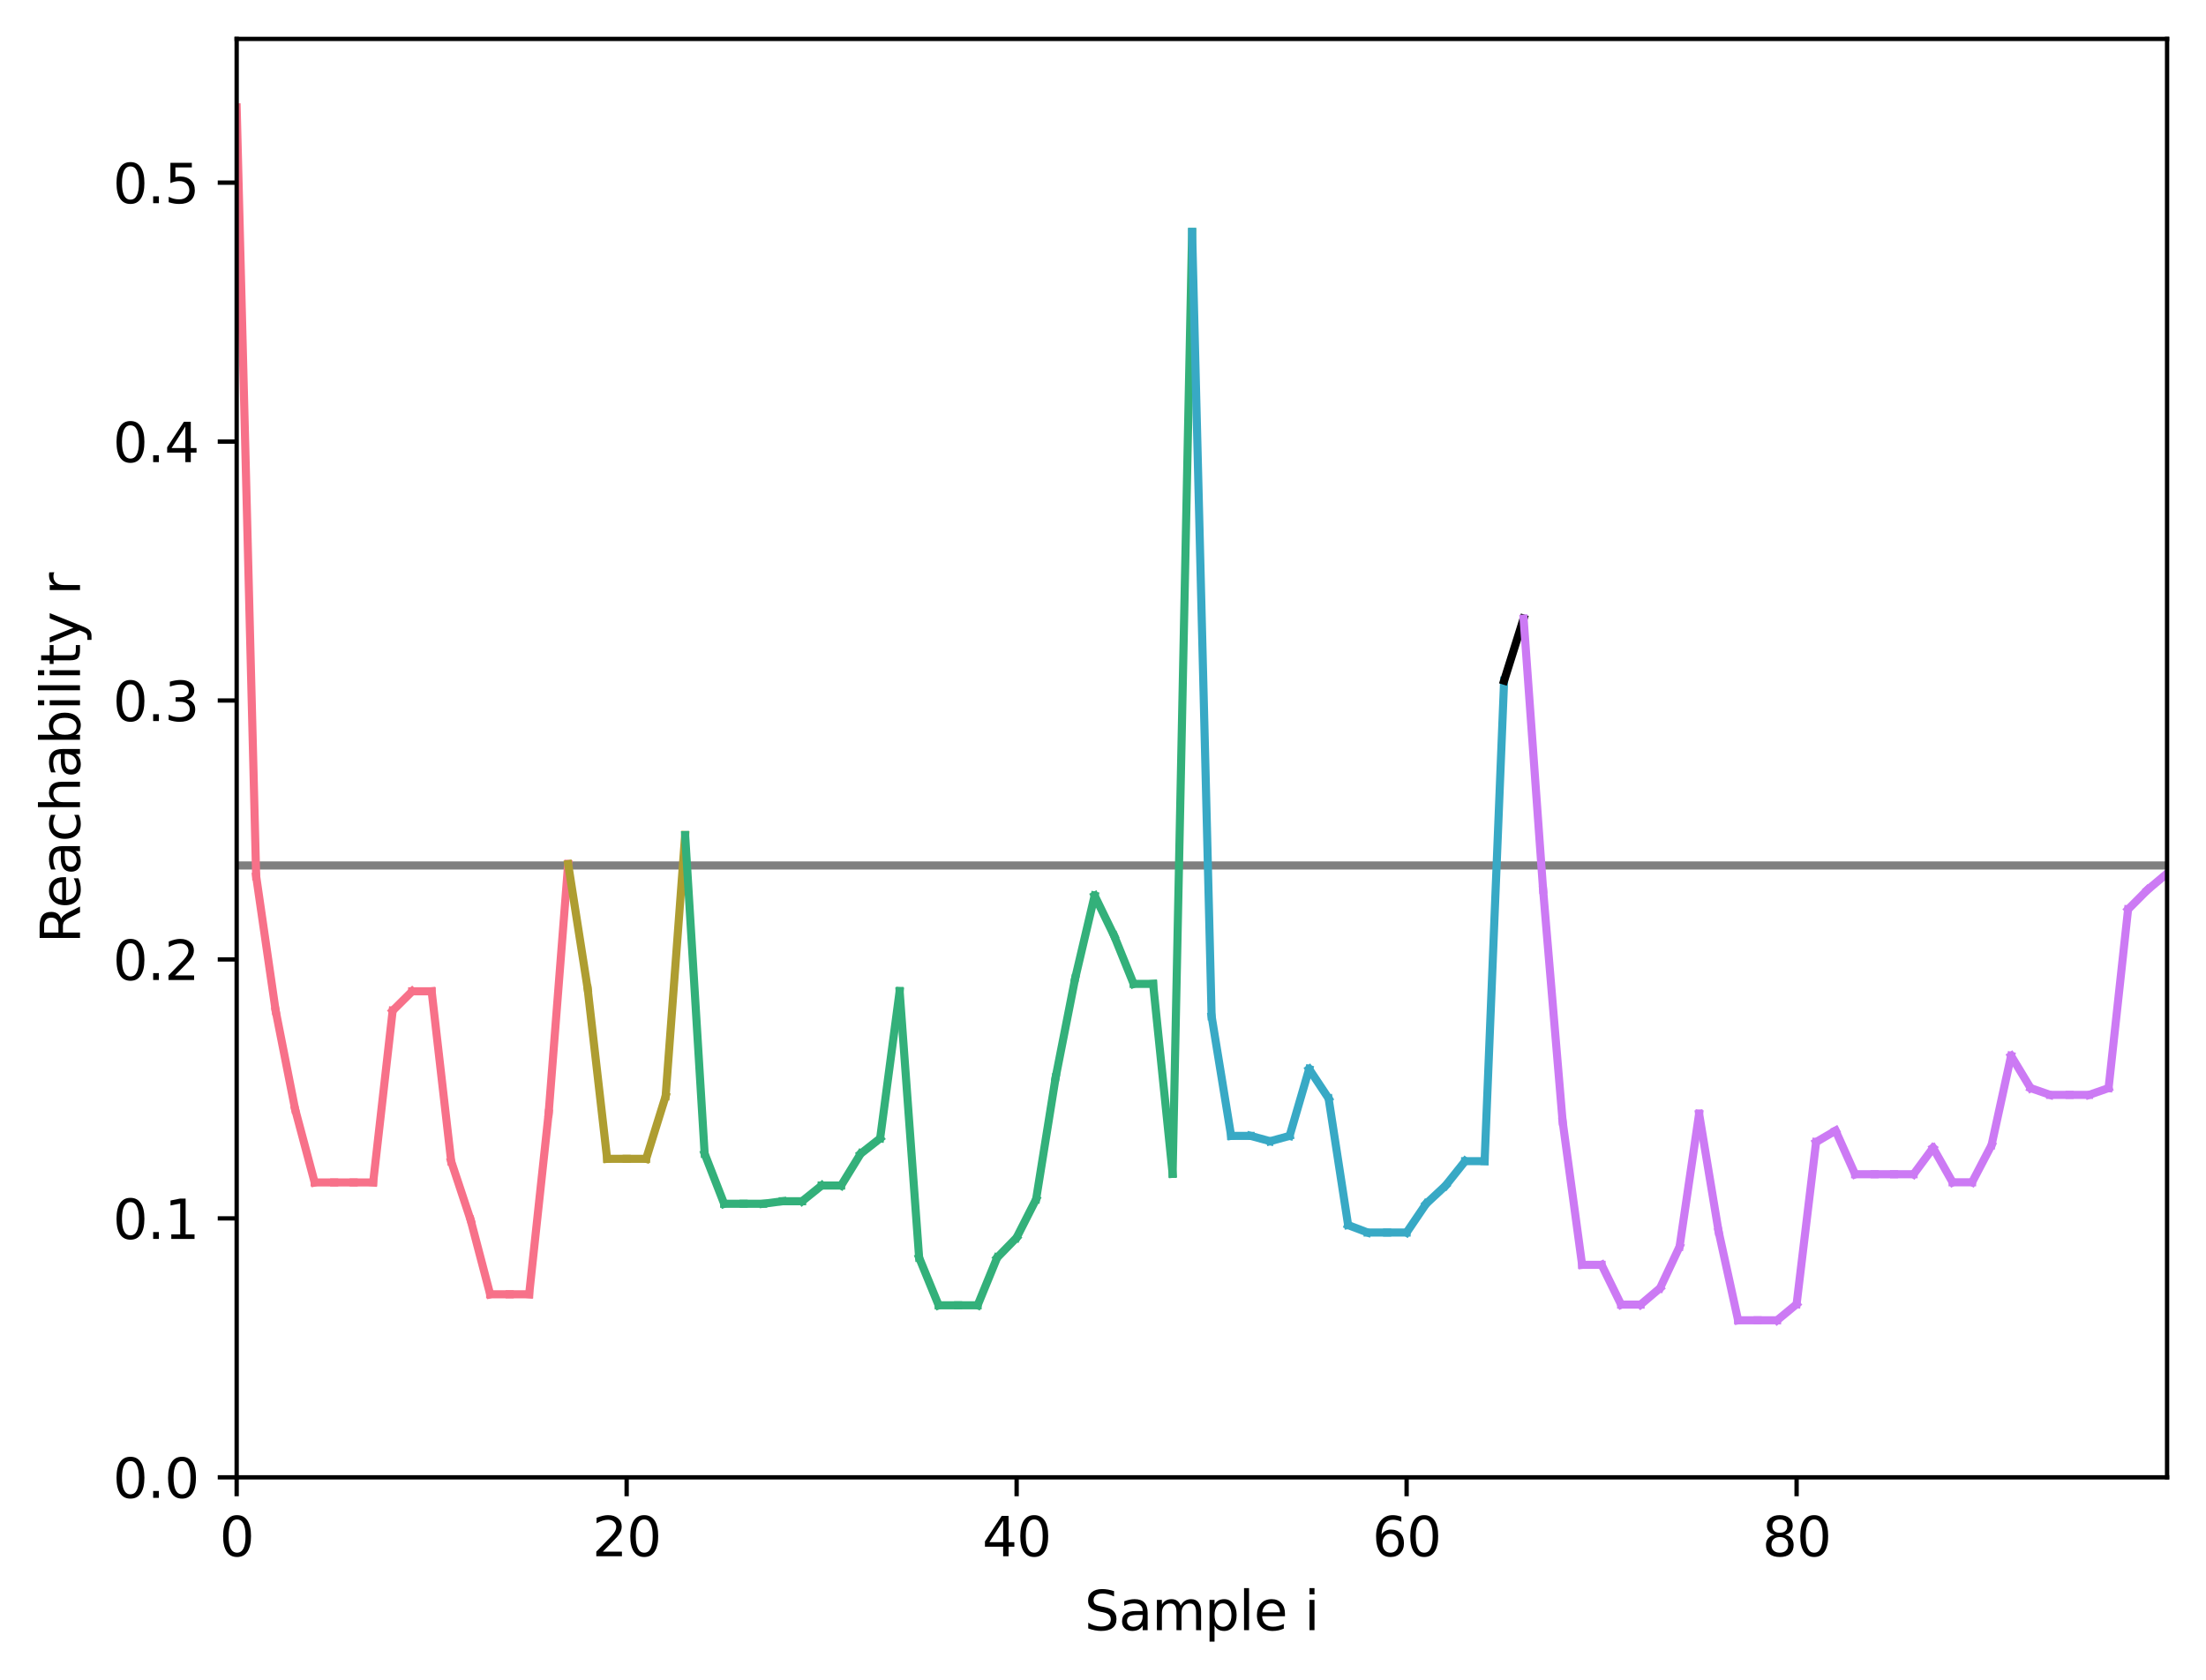<?xml version="1.0" encoding="utf-8" standalone="no"?>
<!DOCTYPE svg PUBLIC "-//W3C//DTD SVG 1.1//EN"
  "http://www.w3.org/Graphics/SVG/1.1/DTD/svg11.dtd">
<svg xmlns:xlink="http://www.w3.org/1999/xlink" width="408.101pt" height="310.868pt" viewBox="0 0 408.101 310.868" xmlns="http://www.w3.org/2000/svg" version="1.1">
 <defs>
  <style type="text/css">*{stroke-linejoin: round; stroke-linecap: butt}</style>
 </defs>
 <g id="figure_1">
  <g id="patch_1">
   <path d="M 0 310.868 
L 408.101 310.868 
L 408.101 0 
L 0 0 
z
" style="fill: #ffffff"/>
  </g>
  <g id="axes_1">
   <g id="patch_2">
    <path d="M 43.781 273.312 
L 400.901 273.312 
L 400.901 7.2 
L 43.781 7.2 
z
" style="fill: #ffffff"/>
   </g>
   <g id="matplotlib.axis_1">
    <g id="xtick_1">
     <g id="line2d_1">
      <defs>
       <path id="m01d3482bcd" d="M 0 0 
L 0 3.5 
" style="stroke: #000000; stroke-width: 0.8"/>
      </defs>
      <g>
       <use xlink:href="#m01d3482bcd" x="43.781" y="273.312" style="stroke: #000000; stroke-width: 0.8"/>
      </g>
     </g>
     <g id="text_1">
      <!-- 0 -->
      <g transform="translate(40.6 287.91) scale(0.1 -0.1)">
       <defs>
        <path id="DejaVuSans-30" d="M 2034 4250 
Q 1547 4250 1301 3770 
Q 1056 3291 1056 2328 
Q 1056 1369 1301 889 
Q 1547 409 2034 409 
Q 2525 409 2770 889 
Q 3016 1369 3016 2328 
Q 3016 3291 2770 3770 
Q 2525 4250 2034 4250 
z
M 2034 4750 
Q 2819 4750 3233 4129 
Q 3647 3509 3647 2328 
Q 3647 1150 3233 529 
Q 2819 -91 2034 -91 
Q 1250 -91 836 529 
Q 422 1150 422 2328 
Q 422 3509 836 4129 
Q 1250 4750 2034 4750 
z
" transform="scale(0.016)"/>
       </defs>
       <use xlink:href="#DejaVuSans-30"/>
      </g>
     </g>
    </g>
    <g id="xtick_2">
     <g id="line2d_2">
      <g>
       <use xlink:href="#m01d3482bcd" x="115.927" y="273.312" style="stroke: #000000; stroke-width: 0.8"/>
      </g>
     </g>
     <g id="text_2">
      <!-- 20 -->
      <g transform="translate(109.564 287.91) scale(0.1 -0.1)">
       <defs>
        <path id="DejaVuSans-32" d="M 1228 531 
L 3431 531 
L 3431 0 
L 469 0 
L 469 531 
Q 828 903 1448 1529 
Q 2069 2156 2228 2338 
Q 2531 2678 2651 2914 
Q 2772 3150 2772 3378 
Q 2772 3750 2511 3984 
Q 2250 4219 1831 4219 
Q 1534 4219 1204 4116 
Q 875 4013 500 3803 
L 500 4441 
Q 881 4594 1212 4672 
Q 1544 4750 1819 4750 
Q 2544 4750 2975 4387 
Q 3406 4025 3406 3419 
Q 3406 3131 3298 2873 
Q 3191 2616 2906 2266 
Q 2828 2175 2409 1742 
Q 1991 1309 1228 531 
z
" transform="scale(0.016)"/>
       </defs>
       <use xlink:href="#DejaVuSans-32"/>
       <use xlink:href="#DejaVuSans-30" x="63.623"/>
      </g>
     </g>
    </g>
    <g id="xtick_3">
     <g id="line2d_3">
      <g>
       <use xlink:href="#m01d3482bcd" x="188.072" y="273.312" style="stroke: #000000; stroke-width: 0.8"/>
      </g>
     </g>
     <g id="text_3">
      <!-- 40 -->
      <g transform="translate(181.71 287.91) scale(0.1 -0.1)">
       <defs>
        <path id="DejaVuSans-34" d="M 2419 4116 
L 825 1625 
L 2419 1625 
L 2419 4116 
z
M 2253 4666 
L 3047 4666 
L 3047 1625 
L 3713 1625 
L 3713 1100 
L 3047 1100 
L 3047 0 
L 2419 0 
L 2419 1100 
L 313 1100 
L 313 1709 
L 2253 4666 
z
" transform="scale(0.016)"/>
       </defs>
       <use xlink:href="#DejaVuSans-34"/>
       <use xlink:href="#DejaVuSans-30" x="63.623"/>
      </g>
     </g>
    </g>
    <g id="xtick_4">
     <g id="line2d_4">
      <g>
       <use xlink:href="#m01d3482bcd" x="260.218" y="273.312" style="stroke: #000000; stroke-width: 0.8"/>
      </g>
     </g>
     <g id="text_4">
      <!-- 60 -->
      <g transform="translate(253.855 287.91) scale(0.1 -0.1)">
       <defs>
        <path id="DejaVuSans-36" d="M 2113 2584 
Q 1688 2584 1439 2293 
Q 1191 2003 1191 1497 
Q 1191 994 1439 701 
Q 1688 409 2113 409 
Q 2538 409 2786 701 
Q 3034 994 3034 1497 
Q 3034 2003 2786 2293 
Q 2538 2584 2113 2584 
z
M 3366 4563 
L 3366 3988 
Q 3128 4100 2886 4159 
Q 2644 4219 2406 4219 
Q 1781 4219 1451 3797 
Q 1122 3375 1075 2522 
Q 1259 2794 1537 2939 
Q 1816 3084 2150 3084 
Q 2853 3084 3261 2657 
Q 3669 2231 3669 1497 
Q 3669 778 3244 343 
Q 2819 -91 2113 -91 
Q 1303 -91 875 529 
Q 447 1150 447 2328 
Q 447 3434 972 4092 
Q 1497 4750 2381 4750 
Q 2619 4750 2861 4703 
Q 3103 4656 3366 4563 
z
" transform="scale(0.016)"/>
       </defs>
       <use xlink:href="#DejaVuSans-36"/>
       <use xlink:href="#DejaVuSans-30" x="63.623"/>
      </g>
     </g>
    </g>
    <g id="xtick_5">
     <g id="line2d_5">
      <g>
       <use xlink:href="#m01d3482bcd" x="332.363" y="273.312" style="stroke: #000000; stroke-width: 0.8"/>
      </g>
     </g>
     <g id="text_5">
      <!-- 80 -->
      <g transform="translate(326.001 287.91) scale(0.1 -0.1)">
       <defs>
        <path id="DejaVuSans-38" d="M 2034 2216 
Q 1584 2216 1326 1975 
Q 1069 1734 1069 1313 
Q 1069 891 1326 650 
Q 1584 409 2034 409 
Q 2484 409 2743 651 
Q 3003 894 3003 1313 
Q 3003 1734 2745 1975 
Q 2488 2216 2034 2216 
z
M 1403 2484 
Q 997 2584 770 2862 
Q 544 3141 544 3541 
Q 544 4100 942 4425 
Q 1341 4750 2034 4750 
Q 2731 4750 3128 4425 
Q 3525 4100 3525 3541 
Q 3525 3141 3298 2862 
Q 3072 2584 2669 2484 
Q 3125 2378 3379 2068 
Q 3634 1759 3634 1313 
Q 3634 634 3220 271 
Q 2806 -91 2034 -91 
Q 1263 -91 848 271 
Q 434 634 434 1313 
Q 434 1759 690 2068 
Q 947 2378 1403 2484 
z
M 1172 3481 
Q 1172 3119 1398 2916 
Q 1625 2713 2034 2713 
Q 2441 2713 2670 2916 
Q 2900 3119 2900 3481 
Q 2900 3844 2670 4047 
Q 2441 4250 2034 4250 
Q 1625 4250 1398 4047 
Q 1172 3844 1172 3481 
z
" transform="scale(0.016)"/>
       </defs>
       <use xlink:href="#DejaVuSans-38"/>
       <use xlink:href="#DejaVuSans-30" x="63.623"/>
      </g>
     </g>
    </g>
    <g id="text_6">
     <!-- Sample i -->
     <g transform="translate(200.615 301.589) scale(0.1 -0.1)">
      <defs>
       <path id="DejaVuSans-53" d="M 3425 4513 
L 3425 3897 
Q 3066 4069 2747 4153 
Q 2428 4238 2131 4238 
Q 1616 4238 1336 4038 
Q 1056 3838 1056 3469 
Q 1056 3159 1242 3001 
Q 1428 2844 1947 2747 
L 2328 2669 
Q 3034 2534 3370 2195 
Q 3706 1856 3706 1288 
Q 3706 609 3251 259 
Q 2797 -91 1919 -91 
Q 1588 -91 1214 -16 
Q 841 59 441 206 
L 441 856 
Q 825 641 1194 531 
Q 1563 422 1919 422 
Q 2459 422 2753 634 
Q 3047 847 3047 1241 
Q 3047 1584 2836 1778 
Q 2625 1972 2144 2069 
L 1759 2144 
Q 1053 2284 737 2584 
Q 422 2884 422 3419 
Q 422 4038 858 4394 
Q 1294 4750 2059 4750 
Q 2388 4750 2728 4690 
Q 3069 4631 3425 4513 
z
" transform="scale(0.016)"/>
       <path id="DejaVuSans-61" d="M 2194 1759 
Q 1497 1759 1228 1600 
Q 959 1441 959 1056 
Q 959 750 1161 570 
Q 1363 391 1709 391 
Q 2188 391 2477 730 
Q 2766 1069 2766 1631 
L 2766 1759 
L 2194 1759 
z
M 3341 1997 
L 3341 0 
L 2766 0 
L 2766 531 
Q 2569 213 2275 61 
Q 1981 -91 1556 -91 
Q 1019 -91 701 211 
Q 384 513 384 1019 
Q 384 1609 779 1909 
Q 1175 2209 1959 2209 
L 2766 2209 
L 2766 2266 
Q 2766 2663 2505 2880 
Q 2244 3097 1772 3097 
Q 1472 3097 1187 3025 
Q 903 2953 641 2809 
L 641 3341 
Q 956 3463 1253 3523 
Q 1550 3584 1831 3584 
Q 2591 3584 2966 3190 
Q 3341 2797 3341 1997 
z
" transform="scale(0.016)"/>
       <path id="DejaVuSans-6d" d="M 3328 2828 
Q 3544 3216 3844 3400 
Q 4144 3584 4550 3584 
Q 5097 3584 5394 3201 
Q 5691 2819 5691 2113 
L 5691 0 
L 5113 0 
L 5113 2094 
Q 5113 2597 4934 2840 
Q 4756 3084 4391 3084 
Q 3944 3084 3684 2787 
Q 3425 2491 3425 1978 
L 3425 0 
L 2847 0 
L 2847 2094 
Q 2847 2600 2669 2842 
Q 2491 3084 2119 3084 
Q 1678 3084 1418 2786 
Q 1159 2488 1159 1978 
L 1159 0 
L 581 0 
L 581 3500 
L 1159 3500 
L 1159 2956 
Q 1356 3278 1631 3431 
Q 1906 3584 2284 3584 
Q 2666 3584 2933 3390 
Q 3200 3197 3328 2828 
z
" transform="scale(0.016)"/>
       <path id="DejaVuSans-70" d="M 1159 525 
L 1159 -1331 
L 581 -1331 
L 581 3500 
L 1159 3500 
L 1159 2969 
Q 1341 3281 1617 3432 
Q 1894 3584 2278 3584 
Q 2916 3584 3314 3078 
Q 3713 2572 3713 1747 
Q 3713 922 3314 415 
Q 2916 -91 2278 -91 
Q 1894 -91 1617 61 
Q 1341 213 1159 525 
z
M 3116 1747 
Q 3116 2381 2855 2742 
Q 2594 3103 2138 3103 
Q 1681 3103 1420 2742 
Q 1159 2381 1159 1747 
Q 1159 1113 1420 752 
Q 1681 391 2138 391 
Q 2594 391 2855 752 
Q 3116 1113 3116 1747 
z
" transform="scale(0.016)"/>
       <path id="DejaVuSans-6c" d="M 603 4863 
L 1178 4863 
L 1178 0 
L 603 0 
L 603 4863 
z
" transform="scale(0.016)"/>
       <path id="DejaVuSans-65" d="M 3597 1894 
L 3597 1613 
L 953 1613 
Q 991 1019 1311 708 
Q 1631 397 2203 397 
Q 2534 397 2845 478 
Q 3156 559 3463 722 
L 3463 178 
Q 3153 47 2828 -22 
Q 2503 -91 2169 -91 
Q 1331 -91 842 396 
Q 353 884 353 1716 
Q 353 2575 817 3079 
Q 1281 3584 2069 3584 
Q 2775 3584 3186 3129 
Q 3597 2675 3597 1894 
z
M 3022 2063 
Q 3016 2534 2758 2815 
Q 2500 3097 2075 3097 
Q 1594 3097 1305 2825 
Q 1016 2553 972 2059 
L 3022 2063 
z
" transform="scale(0.016)"/>
       <path id="DejaVuSans-20" transform="scale(0.016)"/>
       <path id="DejaVuSans-69" d="M 603 3500 
L 1178 3500 
L 1178 0 
L 603 0 
L 603 3500 
z
M 603 4863 
L 1178 4863 
L 1178 4134 
L 603 4134 
L 603 4863 
z
" transform="scale(0.016)"/>
      </defs>
      <use xlink:href="#DejaVuSans-53"/>
      <use xlink:href="#DejaVuSans-61" x="63.477"/>
      <use xlink:href="#DejaVuSans-6d" x="124.756"/>
      <use xlink:href="#DejaVuSans-70" x="222.168"/>
      <use xlink:href="#DejaVuSans-6c" x="285.645"/>
      <use xlink:href="#DejaVuSans-65" x="313.428"/>
      <use xlink:href="#DejaVuSans-20" x="374.951"/>
      <use xlink:href="#DejaVuSans-69" x="406.738"/>
     </g>
    </g>
   </g>
   <g id="matplotlib.axis_2">
    <g id="ytick_1">
     <g id="line2d_6">
      <defs>
       <path id="m5d4f9c9beb" d="M 0 0 
L -3.5 0 
" style="stroke: #000000; stroke-width: 0.8"/>
      </defs>
      <g>
       <use xlink:href="#m5d4f9c9beb" x="43.781" y="273.312" style="stroke: #000000; stroke-width: 0.8"/>
      </g>
     </g>
     <g id="text_7">
      <!-- 0.0 -->
      <g transform="translate(20.878 277.111) scale(0.1 -0.1)">
       <defs>
        <path id="DejaVuSans-2e" d="M 684 794 
L 1344 794 
L 1344 0 
L 684 0 
L 684 794 
z
" transform="scale(0.016)"/>
       </defs>
       <use xlink:href="#DejaVuSans-30"/>
       <use xlink:href="#DejaVuSans-2e" x="63.623"/>
       <use xlink:href="#DejaVuSans-30" x="95.41"/>
      </g>
     </g>
    </g>
    <g id="ytick_2">
     <g id="line2d_7">
      <g>
       <use xlink:href="#m5d4f9c9beb" x="43.781" y="225.408" style="stroke: #000000; stroke-width: 0.8"/>
      </g>
     </g>
     <g id="text_8">
      <!-- 0.1 -->
      <g transform="translate(20.878 229.207) scale(0.1 -0.1)">
       <defs>
        <path id="DejaVuSans-31" d="M 794 531 
L 1825 531 
L 1825 4091 
L 703 3866 
L 703 4441 
L 1819 4666 
L 2450 4666 
L 2450 531 
L 3481 531 
L 3481 0 
L 794 0 
L 794 531 
z
" transform="scale(0.016)"/>
       </defs>
       <use xlink:href="#DejaVuSans-30"/>
       <use xlink:href="#DejaVuSans-2e" x="63.623"/>
       <use xlink:href="#DejaVuSans-31" x="95.41"/>
      </g>
     </g>
    </g>
    <g id="ytick_3">
     <g id="line2d_8">
      <g>
       <use xlink:href="#m5d4f9c9beb" x="43.781" y="177.503" style="stroke: #000000; stroke-width: 0.8"/>
      </g>
     </g>
     <g id="text_9">
      <!-- 0.2 -->
      <g transform="translate(20.878 181.303) scale(0.1 -0.1)">
       <use xlink:href="#DejaVuSans-30"/>
       <use xlink:href="#DejaVuSans-2e" x="63.623"/>
       <use xlink:href="#DejaVuSans-32" x="95.41"/>
      </g>
     </g>
    </g>
    <g id="ytick_4">
     <g id="line2d_9">
      <g>
       <use xlink:href="#m5d4f9c9beb" x="43.781" y="129.599" style="stroke: #000000; stroke-width: 0.8"/>
      </g>
     </g>
     <g id="text_10">
      <!-- 0.3 -->
      <g transform="translate(20.878 133.398) scale(0.1 -0.1)">
       <defs>
        <path id="DejaVuSans-33" d="M 2597 2516 
Q 3050 2419 3304 2112 
Q 3559 1806 3559 1356 
Q 3559 666 3084 287 
Q 2609 -91 1734 -91 
Q 1441 -91 1130 -33 
Q 819 25 488 141 
L 488 750 
Q 750 597 1062 519 
Q 1375 441 1716 441 
Q 2309 441 2620 675 
Q 2931 909 2931 1356 
Q 2931 1769 2642 2001 
Q 2353 2234 1838 2234 
L 1294 2234 
L 1294 2753 
L 1863 2753 
Q 2328 2753 2575 2939 
Q 2822 3125 2822 3475 
Q 2822 3834 2567 4026 
Q 2313 4219 1838 4219 
Q 1578 4219 1281 4162 
Q 984 4106 628 3988 
L 628 4550 
Q 988 4650 1302 4700 
Q 1616 4750 1894 4750 
Q 2613 4750 3031 4423 
Q 3450 4097 3450 3541 
Q 3450 3153 3228 2886 
Q 3006 2619 2597 2516 
z
" transform="scale(0.016)"/>
       </defs>
       <use xlink:href="#DejaVuSans-30"/>
       <use xlink:href="#DejaVuSans-2e" x="63.623"/>
       <use xlink:href="#DejaVuSans-33" x="95.41"/>
      </g>
     </g>
    </g>
    <g id="ytick_5">
     <g id="line2d_10">
      <g>
       <use xlink:href="#m5d4f9c9beb" x="43.781" y="81.695" style="stroke: #000000; stroke-width: 0.8"/>
      </g>
     </g>
     <g id="text_11">
      <!-- 0.4 -->
      <g transform="translate(20.878 85.494) scale(0.1 -0.1)">
       <use xlink:href="#DejaVuSans-30"/>
       <use xlink:href="#DejaVuSans-2e" x="63.623"/>
       <use xlink:href="#DejaVuSans-34" x="95.41"/>
      </g>
     </g>
    </g>
    <g id="ytick_6">
     <g id="line2d_11">
      <g>
       <use xlink:href="#m5d4f9c9beb" x="43.781" y="33.791" style="stroke: #000000; stroke-width: 0.8"/>
      </g>
     </g>
     <g id="text_12">
      <!-- 0.5 -->
      <g transform="translate(20.878 37.59) scale(0.1 -0.1)">
       <defs>
        <path id="DejaVuSans-35" d="M 691 4666 
L 3169 4666 
L 3169 4134 
L 1269 4134 
L 1269 2991 
Q 1406 3038 1543 3061 
Q 1681 3084 1819 3084 
Q 2600 3084 3056 2656 
Q 3513 2228 3513 1497 
Q 3513 744 3044 326 
Q 2575 -91 1722 -91 
Q 1428 -91 1123 -41 
Q 819 9 494 109 
L 494 744 
Q 775 591 1075 516 
Q 1375 441 1709 441 
Q 2250 441 2565 725 
Q 2881 1009 2881 1497 
Q 2881 1984 2565 2268 
Q 2250 2553 1709 2553 
Q 1456 2553 1204 2497 
Q 953 2441 691 2322 
L 691 4666 
z
" transform="scale(0.016)"/>
       </defs>
       <use xlink:href="#DejaVuSans-30"/>
       <use xlink:href="#DejaVuSans-2e" x="63.623"/>
       <use xlink:href="#DejaVuSans-35" x="95.41"/>
      </g>
     </g>
    </g>
    <g id="text_13">
     <!-- Reachability r -->
     <g transform="translate(14.798 174.533) rotate(-90) scale(0.1 -0.1)">
      <defs>
       <path id="DejaVuSans-52" d="M 2841 2188 
Q 3044 2119 3236 1894 
Q 3428 1669 3622 1275 
L 4263 0 
L 3584 0 
L 2988 1197 
Q 2756 1666 2539 1819 
Q 2322 1972 1947 1972 
L 1259 1972 
L 1259 0 
L 628 0 
L 628 4666 
L 2053 4666 
Q 2853 4666 3247 4331 
Q 3641 3997 3641 3322 
Q 3641 2881 3436 2590 
Q 3231 2300 2841 2188 
z
M 1259 4147 
L 1259 2491 
L 2053 2491 
Q 2509 2491 2742 2702 
Q 2975 2913 2975 3322 
Q 2975 3731 2742 3939 
Q 2509 4147 2053 4147 
L 1259 4147 
z
" transform="scale(0.016)"/>
       <path id="DejaVuSans-63" d="M 3122 3366 
L 3122 2828 
Q 2878 2963 2633 3030 
Q 2388 3097 2138 3097 
Q 1578 3097 1268 2742 
Q 959 2388 959 1747 
Q 959 1106 1268 751 
Q 1578 397 2138 397 
Q 2388 397 2633 464 
Q 2878 531 3122 666 
L 3122 134 
Q 2881 22 2623 -34 
Q 2366 -91 2075 -91 
Q 1284 -91 818 406 
Q 353 903 353 1747 
Q 353 2603 823 3093 
Q 1294 3584 2113 3584 
Q 2378 3584 2631 3529 
Q 2884 3475 3122 3366 
z
" transform="scale(0.016)"/>
       <path id="DejaVuSans-68" d="M 3513 2113 
L 3513 0 
L 2938 0 
L 2938 2094 
Q 2938 2591 2744 2837 
Q 2550 3084 2163 3084 
Q 1697 3084 1428 2787 
Q 1159 2491 1159 1978 
L 1159 0 
L 581 0 
L 581 4863 
L 1159 4863 
L 1159 2956 
Q 1366 3272 1645 3428 
Q 1925 3584 2291 3584 
Q 2894 3584 3203 3211 
Q 3513 2838 3513 2113 
z
" transform="scale(0.016)"/>
       <path id="DejaVuSans-62" d="M 3116 1747 
Q 3116 2381 2855 2742 
Q 2594 3103 2138 3103 
Q 1681 3103 1420 2742 
Q 1159 2381 1159 1747 
Q 1159 1113 1420 752 
Q 1681 391 2138 391 
Q 2594 391 2855 752 
Q 3116 1113 3116 1747 
z
M 1159 2969 
Q 1341 3281 1617 3432 
Q 1894 3584 2278 3584 
Q 2916 3584 3314 3078 
Q 3713 2572 3713 1747 
Q 3713 922 3314 415 
Q 2916 -91 2278 -91 
Q 1894 -91 1617 61 
Q 1341 213 1159 525 
L 1159 0 
L 581 0 
L 581 4863 
L 1159 4863 
L 1159 2969 
z
" transform="scale(0.016)"/>
       <path id="DejaVuSans-74" d="M 1172 4494 
L 1172 3500 
L 2356 3500 
L 2356 3053 
L 1172 3053 
L 1172 1153 
Q 1172 725 1289 603 
Q 1406 481 1766 481 
L 2356 481 
L 2356 0 
L 1766 0 
Q 1100 0 847 248 
Q 594 497 594 1153 
L 594 3053 
L 172 3053 
L 172 3500 
L 594 3500 
L 594 4494 
L 1172 4494 
z
" transform="scale(0.016)"/>
       <path id="DejaVuSans-79" d="M 2059 -325 
Q 1816 -950 1584 -1140 
Q 1353 -1331 966 -1331 
L 506 -1331 
L 506 -850 
L 844 -850 
Q 1081 -850 1212 -737 
Q 1344 -625 1503 -206 
L 1606 56 
L 191 3500 
L 800 3500 
L 1894 763 
L 2988 3500 
L 3597 3500 
L 2059 -325 
z
" transform="scale(0.016)"/>
       <path id="DejaVuSans-72" d="M 2631 2963 
Q 2534 3019 2420 3045 
Q 2306 3072 2169 3072 
Q 1681 3072 1420 2755 
Q 1159 2438 1159 1844 
L 1159 0 
L 581 0 
L 581 3500 
L 1159 3500 
L 1159 2956 
Q 1341 3275 1631 3429 
Q 1922 3584 2338 3584 
Q 2397 3584 2469 3576 
Q 2541 3569 2628 3553 
L 2631 2963 
z
" transform="scale(0.016)"/>
      </defs>
      <use xlink:href="#DejaVuSans-52"/>
      <use xlink:href="#DejaVuSans-65" x="64.982"/>
      <use xlink:href="#DejaVuSans-61" x="126.506"/>
      <use xlink:href="#DejaVuSans-63" x="187.785"/>
      <use xlink:href="#DejaVuSans-68" x="242.766"/>
      <use xlink:href="#DejaVuSans-61" x="306.145"/>
      <use xlink:href="#DejaVuSans-62" x="367.424"/>
      <use xlink:href="#DejaVuSans-69" x="430.9"/>
      <use xlink:href="#DejaVuSans-6c" x="458.684"/>
      <use xlink:href="#DejaVuSans-69" x="486.467"/>
      <use xlink:href="#DejaVuSans-74" x="514.25"/>
      <use xlink:href="#DejaVuSans-79" x="553.459"/>
      <use xlink:href="#DejaVuSans-20" x="612.639"/>
      <use xlink:href="#DejaVuSans-72" x="644.426"/>
     </g>
    </g>
   </g>
   <g id="line2d_12">
    <path d="M 43.781 160.116 
L 400.901 160.116 
" clip-path="url(#p0ac787472b)" style="fill: none; stroke: #000000; stroke-opacity: 0.5; stroke-width: 1.5; stroke-linecap: square"/>
   </g>
   <g id="line2d_13">
    <path d="M 43.781 19.872 
L 47.389 162.119 
" clip-path="url(#p0ac787472b)" style="fill: none; stroke: #f77189; stroke-width: 1.5; stroke-linecap: square"/>
   </g>
   <g id="line2d_14">
    <path d="M 47.389 162.119 
L 50.996 186.981 
" clip-path="url(#p0ac787472b)" style="fill: none; stroke: #f77189; stroke-width: 1.5; stroke-linecap: square"/>
   </g>
   <g id="line2d_15">
    <path d="M 50.996 186.981 
L 54.603 205.243 
" clip-path="url(#p0ac787472b)" style="fill: none; stroke: #f77189; stroke-width: 1.5; stroke-linecap: square"/>
   </g>
   <g id="line2d_16">
    <path d="M 54.603 205.243 
L 58.21 218.758 
" clip-path="url(#p0ac787472b)" style="fill: none; stroke: #f77189; stroke-width: 1.5; stroke-linecap: square"/>
   </g>
   <g id="line2d_17">
    <path d="M 58.21 218.758 
L 61.818 218.758 
" clip-path="url(#p0ac787472b)" style="fill: none; stroke: #f77189; stroke-width: 1.5; stroke-linecap: square"/>
   </g>
   <g id="line2d_18">
    <path d="M 61.818 218.758 
L 65.425 218.758 
" clip-path="url(#p0ac787472b)" style="fill: none; stroke: #f77189; stroke-width: 1.5; stroke-linecap: square"/>
   </g>
   <g id="line2d_19">
    <path d="M 65.425 218.758 
L 69.032 218.758 
" clip-path="url(#p0ac787472b)" style="fill: none; stroke: #f77189; stroke-width: 1.5; stroke-linecap: square"/>
   </g>
   <g id="line2d_20">
    <path d="M 69.032 218.758 
L 72.639 186.981 
" clip-path="url(#p0ac787472b)" style="fill: none; stroke: #f77189; stroke-width: 1.5; stroke-linecap: square"/>
   </g>
   <g id="line2d_21">
    <path d="M 72.639 186.981 
L 76.247 183.396 
" clip-path="url(#p0ac787472b)" style="fill: none; stroke: #f77189; stroke-width: 1.5; stroke-linecap: square"/>
   </g>
   <g id="line2d_22">
    <path d="M 76.247 183.396 
L 79.854 183.396 
" clip-path="url(#p0ac787472b)" style="fill: none; stroke: #f77189; stroke-width: 1.5; stroke-linecap: square"/>
   </g>
   <g id="line2d_23">
    <path d="M 79.854 183.396 
L 83.461 214.841 
" clip-path="url(#p0ac787472b)" style="fill: none; stroke: #f77189; stroke-width: 1.5; stroke-linecap: square"/>
   </g>
   <g id="line2d_24">
    <path d="M 83.461 214.841 
L 87.069 225.716 
" clip-path="url(#p0ac787472b)" style="fill: none; stroke: #f77189; stroke-width: 1.5; stroke-linecap: square"/>
   </g>
   <g id="line2d_25">
    <path d="M 87.069 225.716 
L 90.676 239.454 
" clip-path="url(#p0ac787472b)" style="fill: none; stroke: #f77189; stroke-width: 1.5; stroke-linecap: square"/>
   </g>
   <g id="line2d_26">
    <path d="M 90.676 239.454 
L 94.283 239.454 
" clip-path="url(#p0ac787472b)" style="fill: none; stroke: #f77189; stroke-width: 1.5; stroke-linecap: square"/>
   </g>
   <g id="line2d_27">
    <path d="M 94.283 239.454 
L 97.89 239.454 
" clip-path="url(#p0ac787472b)" style="fill: none; stroke: #f77189; stroke-width: 1.5; stroke-linecap: square"/>
   </g>
   <g id="line2d_28">
    <path d="M 97.89 239.454 
L 101.498 205.959 
" clip-path="url(#p0ac787472b)" style="fill: none; stroke: #f77189; stroke-width: 1.5; stroke-linecap: square"/>
   </g>
   <g id="line2d_29">
    <path d="M 101.498 205.959 
L 105.105 159.85 
" clip-path="url(#p0ac787472b)" style="fill: none; stroke: #f77189; stroke-width: 1.5; stroke-linecap: square"/>
   </g>
   <g id="line2d_30">
    <path d="M 105.105 159.85 
L 108.712 182.901 
" clip-path="url(#p0ac787472b)" style="fill: none; stroke: #ae9d31; stroke-width: 1.5; stroke-linecap: square"/>
   </g>
   <g id="line2d_31">
    <path d="M 108.712 182.901 
L 112.319 214.39 
" clip-path="url(#p0ac787472b)" style="fill: none; stroke: #ae9d31; stroke-width: 1.5; stroke-linecap: square"/>
   </g>
   <g id="line2d_32">
    <path d="M 112.319 214.39 
L 115.927 214.39 
" clip-path="url(#p0ac787472b)" style="fill: none; stroke: #ae9d31; stroke-width: 1.5; stroke-linecap: square"/>
   </g>
   <g id="line2d_33">
    <path d="M 115.927 214.39 
L 119.534 214.39 
" clip-path="url(#p0ac787472b)" style="fill: none; stroke: #ae9d31; stroke-width: 1.5; stroke-linecap: square"/>
   </g>
   <g id="line2d_34">
    <path d="M 119.534 214.39 
L 123.141 202.8 
" clip-path="url(#p0ac787472b)" style="fill: none; stroke: #ae9d31; stroke-width: 1.5; stroke-linecap: square"/>
   </g>
   <g id="line2d_35">
    <path d="M 123.141 202.8 
L 126.749 154.492 
" clip-path="url(#p0ac787472b)" style="fill: none; stroke: #ae9d31; stroke-width: 1.5; stroke-linecap: square"/>
   </g>
   <g id="line2d_36">
    <path d="M 126.749 154.492 
L 130.356 213.443 
" clip-path="url(#p0ac787472b)" style="fill: none; stroke: #33b07a; stroke-width: 1.5; stroke-linecap: square"/>
   </g>
   <g id="line2d_37">
    <path d="M 130.356 213.443 
L 133.963 222.702 
" clip-path="url(#p0ac787472b)" style="fill: none; stroke: #33b07a; stroke-width: 1.5; stroke-linecap: square"/>
   </g>
   <g id="line2d_38">
    <path d="M 133.963 222.702 
L 137.57 222.702 
" clip-path="url(#p0ac787472b)" style="fill: none; stroke: #33b07a; stroke-width: 1.5; stroke-linecap: square"/>
   </g>
   <g id="line2d_39">
    <path d="M 137.57 222.702 
L 141.178 222.702 
" clip-path="url(#p0ac787472b)" style="fill: none; stroke: #33b07a; stroke-width: 1.5; stroke-linecap: square"/>
   </g>
   <g id="line2d_40">
    <path d="M 141.178 222.702 
L 144.785 222.234 
" clip-path="url(#p0ac787472b)" style="fill: none; stroke: #33b07a; stroke-width: 1.5; stroke-linecap: square"/>
   </g>
   <g id="line2d_41">
    <path d="M 144.785 222.234 
L 148.392 222.234 
" clip-path="url(#p0ac787472b)" style="fill: none; stroke: #33b07a; stroke-width: 1.5; stroke-linecap: square"/>
   </g>
   <g id="line2d_42">
    <path d="M 148.392 222.234 
L 151.999 219.326 
" clip-path="url(#p0ac787472b)" style="fill: none; stroke: #33b07a; stroke-width: 1.5; stroke-linecap: square"/>
   </g>
   <g id="line2d_43">
    <path d="M 151.999 219.326 
L 155.607 219.326 
" clip-path="url(#p0ac787472b)" style="fill: none; stroke: #33b07a; stroke-width: 1.5; stroke-linecap: square"/>
   </g>
   <g id="line2d_44">
    <path d="M 155.607 219.326 
L 159.214 213.443 
" clip-path="url(#p0ac787472b)" style="fill: none; stroke: #33b07a; stroke-width: 1.5; stroke-linecap: square"/>
   </g>
   <g id="line2d_45">
    <path d="M 159.214 213.443 
L 162.821 210.61 
" clip-path="url(#p0ac787472b)" style="fill: none; stroke: #33b07a; stroke-width: 1.5; stroke-linecap: square"/>
   </g>
   <g id="line2d_46">
    <path d="M 162.821 210.61 
L 166.429 183.369 
" clip-path="url(#p0ac787472b)" style="fill: none; stroke: #33b07a; stroke-width: 1.5; stroke-linecap: square"/>
   </g>
   <g id="line2d_47">
    <path d="M 166.429 183.369 
L 170.036 232.673 
" clip-path="url(#p0ac787472b)" style="fill: none; stroke: #33b07a; stroke-width: 1.5; stroke-linecap: square"/>
   </g>
   <g id="line2d_48">
    <path d="M 170.036 232.673 
L 173.643 241.484 
" clip-path="url(#p0ac787472b)" style="fill: none; stroke: #33b07a; stroke-width: 1.5; stroke-linecap: square"/>
   </g>
   <g id="line2d_49">
    <path d="M 173.643 241.484 
L 177.25 241.484 
" clip-path="url(#p0ac787472b)" style="fill: none; stroke: #33b07a; stroke-width: 1.5; stroke-linecap: square"/>
   </g>
   <g id="line2d_50">
    <path d="M 177.25 241.484 
L 180.858 241.484 
" clip-path="url(#p0ac787472b)" style="fill: none; stroke: #33b07a; stroke-width: 1.5; stroke-linecap: square"/>
   </g>
   <g id="line2d_51">
    <path d="M 180.858 241.484 
L 184.465 232.673 
" clip-path="url(#p0ac787472b)" style="fill: none; stroke: #33b07a; stroke-width: 1.5; stroke-linecap: square"/>
   </g>
   <g id="line2d_52">
    <path d="M 184.465 232.673 
L 188.072 228.967 
" clip-path="url(#p0ac787472b)" style="fill: none; stroke: #33b07a; stroke-width: 1.5; stroke-linecap: square"/>
   </g>
   <g id="line2d_53">
    <path d="M 188.072 228.967 
L 191.679 221.862 
" clip-path="url(#p0ac787472b)" style="fill: none; stroke: #33b07a; stroke-width: 1.5; stroke-linecap: square"/>
   </g>
   <g id="line2d_54">
    <path d="M 191.679 221.862 
L 195.287 199.354 
" clip-path="url(#p0ac787472b)" style="fill: none; stroke: #33b07a; stroke-width: 1.5; stroke-linecap: square"/>
   </g>
   <g id="line2d_55">
    <path d="M 195.287 199.354 
L 198.894 181.03 
" clip-path="url(#p0ac787472b)" style="fill: none; stroke: #33b07a; stroke-width: 1.5; stroke-linecap: square"/>
   </g>
   <g id="line2d_56">
    <path d="M 198.894 181.03 
L 202.501 165.692 
" clip-path="url(#p0ac787472b)" style="fill: none; stroke: #33b07a; stroke-width: 1.5; stroke-linecap: square"/>
   </g>
   <g id="line2d_57">
    <path d="M 202.501 165.692 
L 206.109 173.121 
" clip-path="url(#p0ac787472b)" style="fill: none; stroke: #33b07a; stroke-width: 1.5; stroke-linecap: square"/>
   </g>
   <g id="line2d_58">
    <path d="M 206.109 173.121 
L 209.716 182.021 
" clip-path="url(#p0ac787472b)" style="fill: none; stroke: #33b07a; stroke-width: 1.5; stroke-linecap: square"/>
   </g>
   <g id="line2d_59">
    <path d="M 209.716 182.021 
L 213.323 182.021 
" clip-path="url(#p0ac787472b)" style="fill: none; stroke: #33b07a; stroke-width: 1.5; stroke-linecap: square"/>
   </g>
   <g id="line2d_60">
    <path d="M 213.323 182.021 
L 216.93 217.162 
" clip-path="url(#p0ac787472b)" style="fill: none; stroke: #33b07a; stroke-width: 1.5; stroke-linecap: square"/>
   </g>
   <g id="line2d_61">
    <path d="M 216.93 217.162 
L 220.538 42.912 
" clip-path="url(#p0ac787472b)" style="fill: none; stroke: #33b07a; stroke-width: 1.5; stroke-linecap: square"/>
   </g>
   <g id="line2d_62">
    <path d="M 220.538 42.912 
L 224.145 188.022 
" clip-path="url(#p0ac787472b)" style="fill: none; stroke: #38a9c5; stroke-width: 1.5; stroke-linecap: square"/>
   </g>
   <g id="line2d_63">
    <path d="M 224.145 188.022 
L 227.752 210.141 
" clip-path="url(#p0ac787472b)" style="fill: none; stroke: #38a9c5; stroke-width: 1.5; stroke-linecap: square"/>
   </g>
   <g id="line2d_64">
    <path d="M 227.752 210.141 
L 231.359 210.141 
" clip-path="url(#p0ac787472b)" style="fill: none; stroke: #38a9c5; stroke-width: 1.5; stroke-linecap: square"/>
   </g>
   <g id="line2d_65">
    <path d="M 231.359 210.141 
L 234.967 211.132 
" clip-path="url(#p0ac787472b)" style="fill: none; stroke: #38a9c5; stroke-width: 1.5; stroke-linecap: square"/>
   </g>
   <g id="line2d_66">
    <path d="M 234.967 211.132 
L 238.574 210.141 
" clip-path="url(#p0ac787472b)" style="fill: none; stroke: #38a9c5; stroke-width: 1.5; stroke-linecap: square"/>
   </g>
   <g id="line2d_67">
    <path d="M 238.574 210.141 
L 242.181 197.777 
" clip-path="url(#p0ac787472b)" style="fill: none; stroke: #38a9c5; stroke-width: 1.5; stroke-linecap: square"/>
   </g>
   <g id="line2d_68">
    <path d="M 242.181 197.777 
L 245.789 203.218 
" clip-path="url(#p0ac787472b)" style="fill: none; stroke: #38a9c5; stroke-width: 1.5; stroke-linecap: square"/>
   </g>
   <g id="line2d_69">
    <path d="M 245.789 203.218 
L 249.396 226.65 
" clip-path="url(#p0ac787472b)" style="fill: none; stroke: #38a9c5; stroke-width: 1.5; stroke-linecap: square"/>
   </g>
   <g id="line2d_70">
    <path d="M 249.396 226.65 
L 253.003 228.021 
" clip-path="url(#p0ac787472b)" style="fill: none; stroke: #38a9c5; stroke-width: 1.5; stroke-linecap: square"/>
   </g>
   <g id="line2d_71">
    <path d="M 253.003 228.021 
L 256.61 228.021 
" clip-path="url(#p0ac787472b)" style="fill: none; stroke: #38a9c5; stroke-width: 1.5; stroke-linecap: square"/>
   </g>
   <g id="line2d_72">
    <path d="M 256.61 228.021 
L 260.218 228.021 
" clip-path="url(#p0ac787472b)" style="fill: none; stroke: #38a9c5; stroke-width: 1.5; stroke-linecap: square"/>
   </g>
   <g id="line2d_73">
    <path d="M 260.218 228.021 
L 263.825 222.705 
" clip-path="url(#p0ac787472b)" style="fill: none; stroke: #38a9c5; stroke-width: 1.5; stroke-linecap: square"/>
   </g>
   <g id="line2d_74">
    <path d="M 263.825 222.705 
L 267.432 219.342 
" clip-path="url(#p0ac787472b)" style="fill: none; stroke: #38a9c5; stroke-width: 1.5; stroke-linecap: square"/>
   </g>
   <g id="line2d_75">
    <path d="M 267.432 219.342 
L 271.039 214.82 
" clip-path="url(#p0ac787472b)" style="fill: none; stroke: #38a9c5; stroke-width: 1.5; stroke-linecap: square"/>
   </g>
   <g id="line2d_76">
    <path d="M 271.039 214.82 
L 274.647 214.82 
" clip-path="url(#p0ac787472b)" style="fill: none; stroke: #38a9c5; stroke-width: 1.5; stroke-linecap: square"/>
   </g>
   <g id="line2d_77">
    <path d="M 274.647 214.82 
L 278.254 125.927 
" clip-path="url(#p0ac787472b)" style="fill: none; stroke: #38a9c5; stroke-width: 1.5; stroke-linecap: square"/>
   </g>
   <g id="line2d_78">
    <path d="M 278.254 125.927 
L 281.861 114.445 
" clip-path="url(#p0ac787472b)" style="fill: none; stroke: #000000; stroke-width: 1.5; stroke-linecap: square"/>
   </g>
   <g id="line2d_79">
    <path d="M 281.861 114.445 
L 285.469 164.614 
" clip-path="url(#p0ac787472b)" style="fill: none; stroke: #cc7af4; stroke-width: 1.5; stroke-linecap: square"/>
   </g>
   <g id="line2d_80">
    <path d="M 285.469 164.614 
L 289.076 207.437 
" clip-path="url(#p0ac787472b)" style="fill: none; stroke: #cc7af4; stroke-width: 1.5; stroke-linecap: square"/>
   </g>
   <g id="line2d_81">
    <path d="M 289.076 207.437 
L 292.683 234.003 
" clip-path="url(#p0ac787472b)" style="fill: none; stroke: #cc7af4; stroke-width: 1.5; stroke-linecap: square"/>
   </g>
   <g id="line2d_82">
    <path d="M 292.683 234.003 
L 296.29 234.003 
" clip-path="url(#p0ac787472b)" style="fill: none; stroke: #cc7af4; stroke-width: 1.5; stroke-linecap: square"/>
   </g>
   <g id="line2d_83">
    <path d="M 296.29 234.003 
L 299.898 241.36 
" clip-path="url(#p0ac787472b)" style="fill: none; stroke: #cc7af4; stroke-width: 1.5; stroke-linecap: square"/>
   </g>
   <g id="line2d_84">
    <path d="M 299.898 241.36 
L 303.505 241.36 
" clip-path="url(#p0ac787472b)" style="fill: none; stroke: #cc7af4; stroke-width: 1.5; stroke-linecap: square"/>
   </g>
   <g id="line2d_85">
    <path d="M 303.505 241.36 
L 307.112 238.301 
" clip-path="url(#p0ac787472b)" style="fill: none; stroke: #cc7af4; stroke-width: 1.5; stroke-linecap: square"/>
   </g>
   <g id="line2d_86">
    <path d="M 307.112 238.301 
L 310.719 230.627 
" clip-path="url(#p0ac787472b)" style="fill: none; stroke: #cc7af4; stroke-width: 1.5; stroke-linecap: square"/>
   </g>
   <g id="line2d_87">
    <path d="M 310.719 230.627 
L 314.327 206.053 
" clip-path="url(#p0ac787472b)" style="fill: none; stroke: #cc7af4; stroke-width: 1.5; stroke-linecap: square"/>
   </g>
   <g id="line2d_88">
    <path d="M 314.327 206.053 
L 317.934 227.826 
" clip-path="url(#p0ac787472b)" style="fill: none; stroke: #cc7af4; stroke-width: 1.5; stroke-linecap: square"/>
   </g>
   <g id="line2d_89">
    <path d="M 317.934 227.826 
L 321.541 244.264 
" clip-path="url(#p0ac787472b)" style="fill: none; stroke: #cc7af4; stroke-width: 1.5; stroke-linecap: square"/>
   </g>
   <g id="line2d_90">
    <path d="M 321.541 244.264 
L 325.149 244.264 
" clip-path="url(#p0ac787472b)" style="fill: none; stroke: #cc7af4; stroke-width: 1.5; stroke-linecap: square"/>
   </g>
   <g id="line2d_91">
    <path d="M 325.149 244.264 
L 328.756 244.264 
" clip-path="url(#p0ac787472b)" style="fill: none; stroke: #cc7af4; stroke-width: 1.5; stroke-linecap: square"/>
   </g>
   <g id="line2d_92">
    <path d="M 328.756 244.264 
L 332.363 241.278 
" clip-path="url(#p0ac787472b)" style="fill: none; stroke: #cc7af4; stroke-width: 1.5; stroke-linecap: square"/>
   </g>
   <g id="line2d_93">
    <path d="M 332.363 241.278 
L 335.97 211.285 
" clip-path="url(#p0ac787472b)" style="fill: none; stroke: #cc7af4; stroke-width: 1.5; stroke-linecap: square"/>
   </g>
   <g id="line2d_94">
    <path d="M 335.97 211.285 
L 339.578 209.176 
" clip-path="url(#p0ac787472b)" style="fill: none; stroke: #cc7af4; stroke-width: 1.5; stroke-linecap: square"/>
   </g>
   <g id="line2d_95">
    <path d="M 339.578 209.176 
L 343.185 217.241 
" clip-path="url(#p0ac787472b)" style="fill: none; stroke: #cc7af4; stroke-width: 1.5; stroke-linecap: square"/>
   </g>
   <g id="line2d_96">
    <path d="M 343.185 217.241 
L 346.792 217.241 
" clip-path="url(#p0ac787472b)" style="fill: none; stroke: #cc7af4; stroke-width: 1.5; stroke-linecap: square"/>
   </g>
   <g id="line2d_97">
    <path d="M 346.792 217.241 
L 350.399 217.241 
" clip-path="url(#p0ac787472b)" style="fill: none; stroke: #cc7af4; stroke-width: 1.5; stroke-linecap: square"/>
   </g>
   <g id="line2d_98">
    <path d="M 350.399 217.241 
L 354.007 217.241 
" clip-path="url(#p0ac787472b)" style="fill: none; stroke: #cc7af4; stroke-width: 1.5; stroke-linecap: square"/>
   </g>
   <g id="line2d_99">
    <path d="M 354.007 217.241 
L 357.614 212.362 
" clip-path="url(#p0ac787472b)" style="fill: none; stroke: #cc7af4; stroke-width: 1.5; stroke-linecap: square"/>
   </g>
   <g id="line2d_100">
    <path d="M 357.614 212.362 
L 361.221 218.731 
" clip-path="url(#p0ac787472b)" style="fill: none; stroke: #cc7af4; stroke-width: 1.5; stroke-linecap: square"/>
   </g>
   <g id="line2d_101">
    <path d="M 361.221 218.731 
L 364.829 218.731 
" clip-path="url(#p0ac787472b)" style="fill: none; stroke: #cc7af4; stroke-width: 1.5; stroke-linecap: square"/>
   </g>
   <g id="line2d_102">
    <path d="M 364.829 218.731 
L 368.436 211.828 
" clip-path="url(#p0ac787472b)" style="fill: none; stroke: #cc7af4; stroke-width: 1.5; stroke-linecap: square"/>
   </g>
   <g id="line2d_103">
    <path d="M 368.436 211.828 
L 372.043 195.331 
" clip-path="url(#p0ac787472b)" style="fill: none; stroke: #cc7af4; stroke-width: 1.5; stroke-linecap: square"/>
   </g>
   <g id="line2d_104">
    <path d="M 372.043 195.331 
L 375.65 201.3 
" clip-path="url(#p0ac787472b)" style="fill: none; stroke: #cc7af4; stroke-width: 1.5; stroke-linecap: square"/>
   </g>
   <g id="line2d_105">
    <path d="M 375.65 201.3 
L 379.258 202.559 
" clip-path="url(#p0ac787472b)" style="fill: none; stroke: #cc7af4; stroke-width: 1.5; stroke-linecap: square"/>
   </g>
   <g id="line2d_106">
    <path d="M 379.258 202.559 
L 382.865 202.559 
" clip-path="url(#p0ac787472b)" style="fill: none; stroke: #cc7af4; stroke-width: 1.5; stroke-linecap: square"/>
   </g>
   <g id="line2d_107">
    <path d="M 382.865 202.559 
L 386.472 202.559 
" clip-path="url(#p0ac787472b)" style="fill: none; stroke: #cc7af4; stroke-width: 1.5; stroke-linecap: square"/>
   </g>
   <g id="line2d_108">
    <path d="M 386.472 202.559 
L 390.079 201.3 
" clip-path="url(#p0ac787472b)" style="fill: none; stroke: #cc7af4; stroke-width: 1.5; stroke-linecap: square"/>
   </g>
   <g id="line2d_109">
    <path d="M 390.079 201.3 
L 393.687 168.234 
" clip-path="url(#p0ac787472b)" style="fill: none; stroke: #cc7af4; stroke-width: 1.5; stroke-linecap: square"/>
   </g>
   <g id="line2d_110">
    <path d="M 393.687 168.234 
L 397.294 164.614 
" clip-path="url(#p0ac787472b)" style="fill: none; stroke: #cc7af4; stroke-width: 1.5; stroke-linecap: square"/>
   </g>
   <g id="line2d_111">
    <path d="M 397.294 164.614 
L 400.901 161.595 
" clip-path="url(#p0ac787472b)" style="fill: none; stroke: #cc7af4; stroke-width: 1.5; stroke-linecap: square"/>
   </g>
   <g id="patch_3">
    <path d="M 43.781 273.312 
L 43.781 7.2 
" style="fill: none; stroke: #000000; stroke-width: 0.8; stroke-linejoin: miter; stroke-linecap: square"/>
   </g>
   <g id="patch_4">
    <path d="M 400.901 273.312 
L 400.901 7.2 
" style="fill: none; stroke: #000000; stroke-width: 0.8; stroke-linejoin: miter; stroke-linecap: square"/>
   </g>
   <g id="patch_5">
    <path d="M 43.781 273.312 
L 400.901 273.312 
" style="fill: none; stroke: #000000; stroke-width: 0.8; stroke-linejoin: miter; stroke-linecap: square"/>
   </g>
   <g id="patch_6">
    <path d="M 43.781 7.2 
L 400.901 7.2 
" style="fill: none; stroke: #000000; stroke-width: 0.8; stroke-linejoin: miter; stroke-linecap: square"/>
   </g>
  </g>
 </g>
 <defs>
  <clipPath id="p0ac787472b">
   <rect x="43.781" y="7.2" width="357.12" height="266.112"/>
  </clipPath>
 </defs>
</svg>
